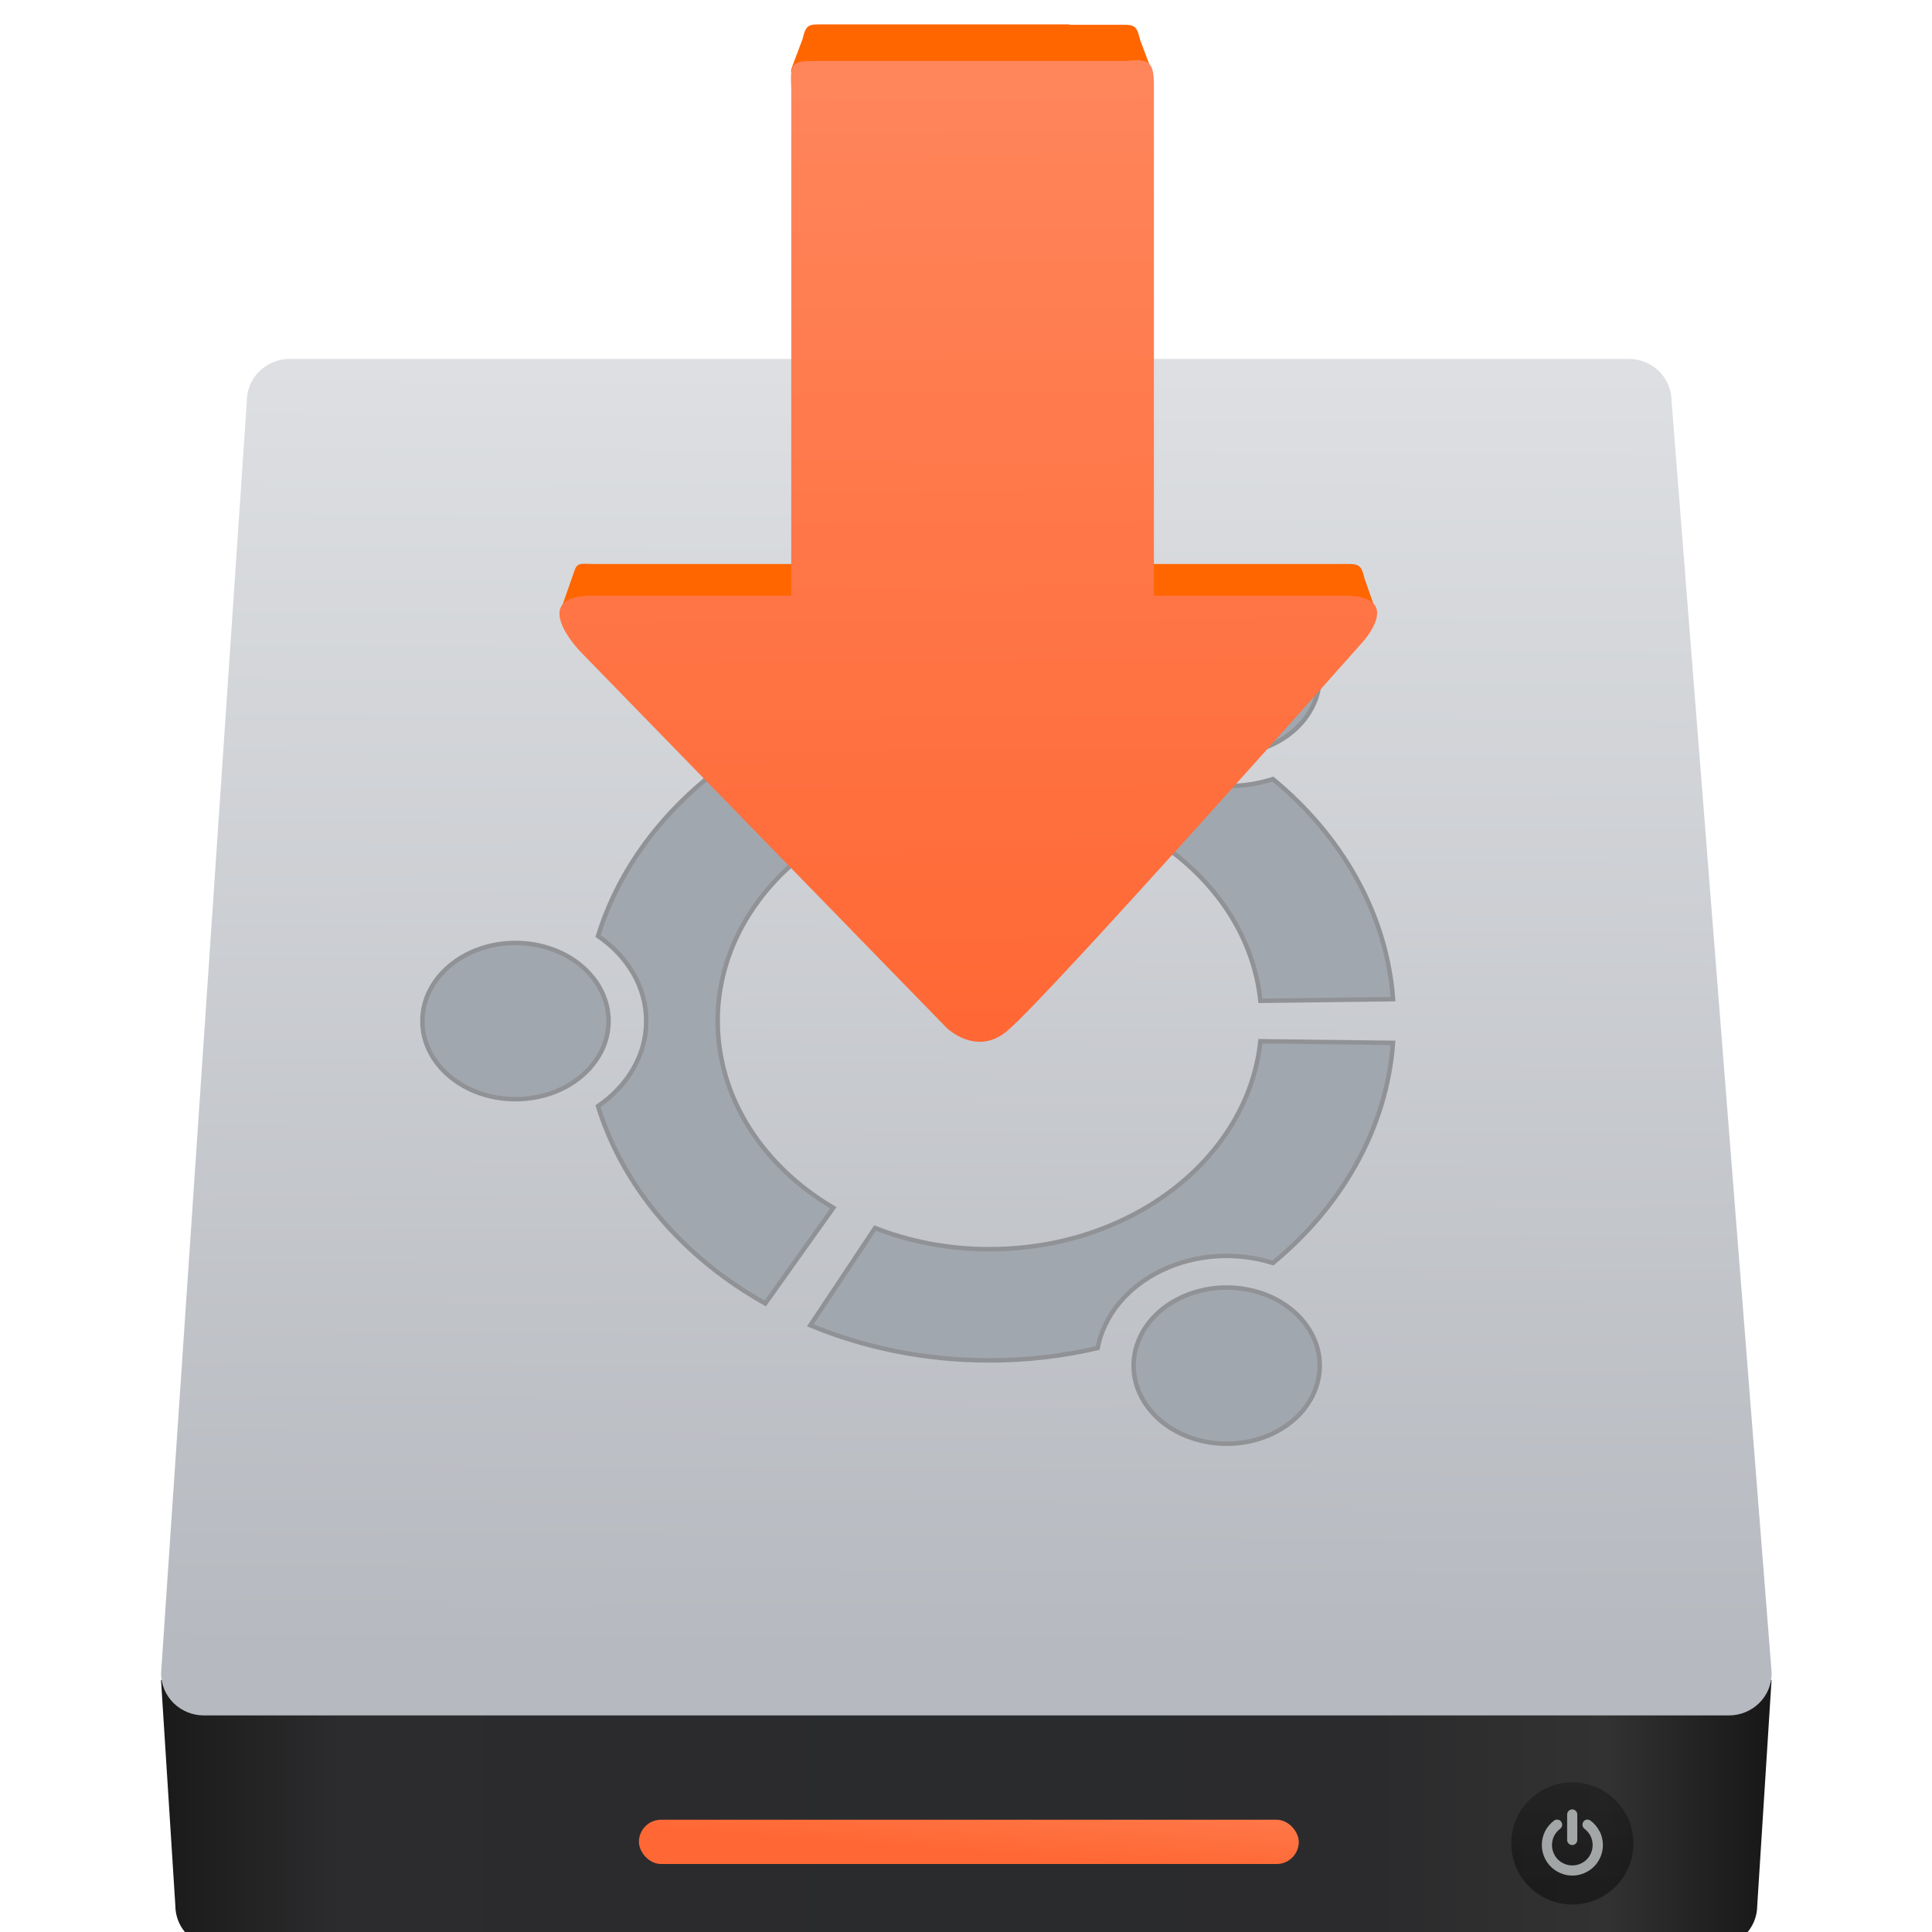 <?xml version="1.0" encoding="UTF-8" standalone="no"?>
<!-- Created with Inkscape (http://www.inkscape.org/) -->

<svg
   xmlns:osb="http://www.openswatchbook.org/uri/2009/osb"
   xmlns:dc="http://purl.org/dc/elements/1.1/"
   xmlns:cc="http://creativecommons.org/ns#"
   xmlns:rdf="http://www.w3.org/1999/02/22-rdf-syntax-ns#"
   xmlns:svg="http://www.w3.org/2000/svg"
   xmlns="http://www.w3.org/2000/svg"
   xmlns:xlink="http://www.w3.org/1999/xlink"
   xmlns:sodipodi="http://sodipodi.sourceforge.net/DTD/sodipodi-0.dtd"
   xmlns:inkscape="http://www.inkscape.org/namespaces/inkscape"
   width="48"
   height="48"
   id="svg5453"
   version="1.1"
   inkscape:version="0.91 r13725"
   sodipodi:docname="ubuntusoftware.svg">
  <defs
     id="defs5455">
    <linearGradient
       id="linearGradient8311-06">
      <stop
         id="stop8313-6"
         style="stop-color:#a9a3d4;stop-opacity:1"
         offset="0" />
      <stop
         offset="0.47"
         style="stop-color:#87baff;stop-opacity:1"
         id="stop4462" />
      <stop
         id="stop8315-2"
         style="stop-color:#89ec85;stop-opacity:1"
         offset="1" />
    </linearGradient>
    <linearGradient
       gradientUnits="userSpaceOnUse"
       y2="23.5"
       x2="47"
       y1="23.5"
       x1="0"
       id="linearGradient4460"
       xlink:href="#linearGradient8311-06"
       inkscape:collect="always" />
    <linearGradient
       id="linearGradient4915">
      <stop
         style="stop-color:#8645a3;stop-opacity:1"
         offset="0"
         id="stop4917" />
      <stop
         id="stop4919"
         offset="1"
         style="stop-color:#d164ff;stop-opacity:1" />
    </linearGradient>
    <linearGradient
       id="linearGradient3687-2">
      <stop
         id="stop3689-6"
         offset="0"
         style="stop-color:#1a1a1a;stop-opacity:1" />
      <stop
         style="stop-color:#2c2c2e;stop-opacity:1"
         offset="0.111"
         id="stop3691-8" />
      <stop
         style="stop-color:#2b2b2d;stop-opacity:1"
         offset="0.29"
         id="stop3693-8" />
      <stop
         style="stop-color:#2a2b2d;stop-opacity:1"
         offset="0.512"
         id="stop3695-4" />
      <stop
         style="stop-color:#2b2b2d;stop-opacity:1"
         offset="0.752"
         id="stop3699-86" />
      <stop
         id="stop3701-8"
         offset="0.897"
         style="stop-color:#323232;stop-opacity:1" />
      <stop
         id="stop3703-9"
         offset="1"
         style="stop-color:#171717;stop-opacity:1" />
    </linearGradient>
    <linearGradient
       id="linearGradient4642">
      <stop
         id="stop4644"
         style="stop-color:#0bac83;stop-opacity:1"
         offset="0" />
      <stop
         id="stop4646"
         style="stop-color:#13ffaf;stop-opacity:1"
         offset="1" />
    </linearGradient>
    <linearGradient
       id="linearGradient4179-7">
      <stop
         id="stop4181-2"
         style="stop-color:#e8d800;stop-opacity:1"
         offset="0" />
      <stop
         id="stop4183-1"
         style="stop-color:#feff68;stop-opacity:1"
         offset="1" />
    </linearGradient>
    <linearGradient
       id="linearGradient4422">
      <stop
         style="stop-color:#ff9300;stop-opacity:1"
         offset="0"
         id="stop4424" />
      <stop
         style="stop-color:#ffd702;stop-opacity:1"
         offset="1"
         id="stop4426" />
    </linearGradient>
    <linearGradient
       id="linearGradient8467-7">
      <stop
         offset="0"
         style="stop-color:#3ec896;stop-opacity:1"
         id="stop8469-4" />
      <stop
         offset="1"
         style="stop-color:#66d9af;stop-opacity:1"
         id="stop8471-7" />
    </linearGradient>
    <linearGradient
       id="linearGradient5845">
      <stop
         style="stop-color:#974eb7;stop-opacity:1"
         offset="0"
         id="stop5847" />
      <stop
         id="stop5849"
         offset="1"
         style="stop-color:#d164ff;stop-opacity:1" />
    </linearGradient>
    <linearGradient
       id="linearGradient4298">
      <stop
         id="stop4300"
         offset="0"
         style="stop-color:#ea3c53;stop-opacity:1" />
      <stop
         id="stop4302"
         offset="1"
         style="stop-color:#fc593d;stop-opacity:1" />
    </linearGradient>
    <linearGradient
       id="linearGradient4232">
      <stop
         style="stop-color:#3889e9;stop-opacity:1"
         offset="0"
         id="stop4234-0" />
      <stop
         style="stop-color:#5ea5fb;stop-opacity:1"
         offset="1"
         id="stop4236" />
    </linearGradient>
    <linearGradient
       id="linearGradient4290-1">
      <stop
         id="stop4292-9"
         offset="0"
         style="stop-color:#a5a5a5;stop-opacity:1;" />
      <stop
         id="stop4294-1"
         offset="1"
         style="stop-color:#f5f2f5;stop-opacity:1;" />
    </linearGradient>
    <linearGradient
       id="linearGradient8311-06-5">
      <stop
         offset="0"
         style="stop-color:#5fa3d4;stop-opacity:1"
         id="stop8313-6-2" />
      <stop
         offset="1"
         style="stop-color:#6bb9ff;stop-opacity:1"
         id="stop8315-2-7" />
    </linearGradient>
    <linearGradient
       osb:paint="gradient"
       id="linearGradient4207">
      <stop
         id="stop3371"
         offset="0"
         style="stop-color:#3498db;stop-opacity:1;" />
      <stop
         id="stop3373"
         offset="1"
         style="stop-color:#3498db;stop-opacity:0;" />
    </linearGradient>
    <filter
       id="filter3831"
       color-interpolation-filters="sRGB">
      <feGaussianBlur
         id="feGaussianBlur3833"
         stdDeviation="0.637" />
    </filter>
    <clipPath
       id="clipPath3823">
      <path
         id="path3825"
         fill="#fff"
         d="m108.81 58c-1.56 0-2.81 1.254-2.81 2.812v24.375c0 1.559 1.25 2.813 2.81 2.813h24.375c1.57 0 2.82-1.254 2.82-2.812v-24.375c0-1.559-1.25-2.813-2.81-2.813h-24.375zm7.188 4.5h10v8.75h5l-10 13.75-10-13.75h5v-8.75z" />
    </clipPath>
    <linearGradient
       id="linearGradient3812"
       y2="50.069"
       gradientUnits="userSpaceOnUse"
       x2="65.263"
       gradientTransform="matrix(0.625,0,0,0.625,78.5,32.25)"
       y1="64.205"
       x1="65.263">
      <stop
         id="stop3683"
         offset="0" />
      <stop
         id="stop3685"
         stop-opacity="0"
         offset="1" />
    </linearGradient>
    <filter
       id="filter3806"
       color-interpolation-filters="sRGB">
      <feGaussianBlur
         id="feGaussianBlur3808"
         stdDeviation="1.2" />
    </filter>
    <linearGradient
       id="linearGradient3788"
       y2="75.095"
       xlink:href="#linearGradient3737"
       gradientUnits="userSpaceOnUse"
       x2="70"
       gradientTransform="translate(0,4)"
       y1="54"
       x1="70" />
    <linearGradient
       id="linearGradient3773"
       y2="72"
       gradientUnits="userSpaceOnUse"
       x2="88"
       gradientTransform="matrix(0.938,0,0,0.938,-140.5,3.5)"
       y1="72"
       x1="56">
      <stop
         id="stop3780"
         stop-color="#499119"
         offset="0" />
      <stop
         id="stop3782"
         stop-color="#8fd625"
         offset="1" />
    </linearGradient>
    <linearGradient
       id="linearGradient3832"
       y2="50.069"
       xlink:href="#linearGradient3737"
       gradientUnits="userSpaceOnUse"
       x2="65.263"
       gradientTransform="matrix(0.625,0,0,0.625,28.5,31.25)"
       y1="64.205"
       x1="65.263" />
    <filter
       id="filter3174"
       color-interpolation-filters="sRGB">
      <feGaussianBlur
         id="feGaussianBlur3176"
         stdDeviation="1.71" />
    </filter>
    <linearGradient
       id="linearGradient3737">
      <stop
         id="stop3739"
         stop-color="#fff"
         offset="0" />
      <stop
         id="stop3741"
         stop-color="#fff"
         stop-opacity="0"
         offset="1" />
    </linearGradient>
    <linearGradient
       id="ButtonShadow"
       y2="7.016"
       gradientUnits="userSpaceOnUse"
       x2="45.448"
       gradientTransform="scale(1.006,0.994)"
       y1="92.54"
       x1="45.448">
      <stop
         id="stop3750"
         offset="0" />
      <stop
         id="stop3752"
         stop-opacity=".588"
         offset="1" />
    </linearGradient>
    <linearGradient
       id="linearGradient4422-9">
      <stop
         style="stop-color:#2971c3;stop-opacity:1"
         offset="0"
         id="stop4424-3" />
      <stop
         style="stop-color:#83bbff;stop-opacity:1"
         offset="1"
         id="stop4426-1" />
    </linearGradient>
    <linearGradient
       id="linearGradient5263-00">
      <stop
         offset="0"
         style="stop-color:#ffffff;stop-opacity:0"
         id="stop5265-5" />
      <stop
         offset="1"
         style="stop-color:#d5edff;stop-opacity:1"
         id="stop5267-8" />
    </linearGradient>
    <linearGradient
       gradientTransform="matrix(0.296,0,0,0.291,-2.301,1012.731)"
       y2="107.361"
       x2="122.719"
       y1="107.361"
       x1="10.094"
       gradientUnits="userSpaceOnUse"
       id="linearGradient4197-0"
       xlink:href="#linearGradient3687-2"
       inkscape:collect="always" />
    <linearGradient
       gradientUnits="userSpaceOnUse"
       y2="518.407"
       x2="449.549"
       y1="540.746"
       x1="449.428"
       id="linearGradient4998"
       xlink:href="#linearGradient4992"
       inkscape:collect="always"
       gradientTransform="matrix(1.191,0,0,1.191,-518.578,396.642)" />
    <linearGradient
       id="linearGradient4992"
       inkscape:collect="always">
      <stop
         id="stop4994"
         offset="0"
         style="stop-color:#b6b9bf;stop-opacity:1" />
      <stop
         id="stop4996"
         offset="1"
         style="stop-color:#dddfe2;stop-opacity:1" />
    </linearGradient>
    <linearGradient
       gradientTransform="matrix(0.602,0,0,1.191,-253.558,396.705)"
       gradientUnits="userSpaceOnUse"
       y2="541.286"
       x2="451.13"
       y1="544.15"
       x1="451.021"
       id="linearGradient4735"
       xlink:href="#linearGradient4501"
       inkscape:collect="always" />
    <linearGradient
       gradientTransform="matrix(1.191,0,0,1.191,-526.535,394.251)"
       gradientUnits="userSpaceOnUse"
       y2="544.724"
       x2="467.175"
       y1="546.847"
       x1="467.175"
       id="linearGradient4963"
       xlink:href="#linearGradient4957"
       inkscape:collect="always" />
    <linearGradient
       id="linearGradient4957"
       inkscape:collect="always">
      <stop
         id="stop4959"
         offset="0"
         style="stop-color:#040404;stop-opacity:1" />
      <stop
         id="stop4961"
         offset="1"
         style="stop-color:#121212;stop-opacity:0.908" />
    </linearGradient>
    <linearGradient
       inkscape:collect="always"
       xlink:href="#linearGradient4501"
       id="linearGradient4217"
       x1="13.681"
       y1="76.275"
       x2="12.928"
       y2="-23.014"
       gradientUnits="userSpaceOnUse"
       gradientTransform="matrix(0.305,0,0,0.305,13.537,1004.415)" />
    <linearGradient
       id="linearGradient4303"
       inkscape:collect="always">
      <stop
         id="stop4305"
         offset="0"
         style="stop-color:#989a9b;stop-opacity:1" />
      <stop
         id="stop4307"
         offset="1"
         style="stop-color:#f6f6f7;stop-opacity:1" />
    </linearGradient>
    <clipPath
       id="clipPath4458-7">
      <path
         d="m 69.626,12.145 -0.052,0 c -22.727,-0.292 -46.472,4.077 -46.709,4.122 -2.424,0.451 -4.946,2.974 -5.397,5.397 -0.044,0.237 -4.414,23.983 -4.122,46.71 -0.292,22.777 4.078,46.523 4.122,46.761 0.451,2.423 2.974,4.945 5.398,5.398 0.237,0.044 23.982,4.413 46.709,4.121 22.779,0.292 46.524,-4.077 46.761,-4.121 2.423,-0.452 4.946,-2.976 5.398,-5.399 0.044,-0.236 4.413,-23.981 4.121,-46.709 0.292,-22.777 -4.077,-46.523 -4.121,-46.761 -0.453,-2.423 -2.976,-4.946 -5.398,-5.397 -0.238,-0.045 -23.984,-4.414 -46.71,-4.122 z"
         id="use4460-2"
         inkscape:connector-curvature="0"
         style="fill:url(#linearGradient3441);fill-opacity:1" />
    </clipPath>
    <linearGradient
       y2="1044.38"
       x2="13.377"
       y1="1044.38"
       x1="2.353"
       gradientUnits="userSpaceOnUse"
       id="linearGradient3441"
       xlink:href="#linearGradient4303"
       inkscape:collect="always" />
    <filter
       id="filter3653"
       style="color-interpolation-filters:sRGB;"
       inkscape:menu-tooltip="Blend an image with its hue opposite"
       inkscape:menu="Color"
       inkscape:label="Blend Opposites">
      <feColorMatrix
         id="feColorMatrix3655"
         in="SourceGraphic"
         result="fbSourceGraphic"
         values="180"
         type="hueRotate" />
      <feColorMatrix
         id="feColorMatrix3657"
         result="result1"
         in="SourceGraphic"
         values="1 0 0 0 0 0 1 0 0 0 0 0 1 0 0 -0.212 -0.715 -0.072 1 0 " />
      <feColorMatrix
         id="feColorMatrix3659"
         values="0"
         type="hueRotate" />
      <feColorMatrix
         id="feColorMatrix3661"
         result="result3"
         values="1 0 0 0 0 0 1 0 0 0 0 0 1 0 0 0 0 0 1 0 " />
      <feComposite
         id="feComposite3663"
         operator="atop"
         result="result6"
         in2="result3" />
      <feComposite
         id="feComposite3665"
         result="result4"
         in="result6"
         k3="0.5"
         k1="0.5"
         k2="0.5"
         operator="arithmetic"
         in2="result6" />
      <feBlend
         id="feBlend3667"
         in="result4"
         result="result2"
         mode="normal"
         in2="fbSourceGraphic" />
      <feComposite
         id="feComposite3669"
         result="result5"
         k2="1"
         operator="arithmetic"
         in2="result2" />
      <feComposite
         id="feComposite3671"
         result="result5"
         operator="in"
         in2="SourceGraphic" />
    </filter>
    <filter
       id="filter3673"
       inkscape:label="Greyscale"
       style="color-interpolation-filters:sRGB;">
      <feColorMatrix
         id="feColorMatrix3675"
         values="0.21 0.72 0.072 0 0 0.21 0.72 0.072 0 0 0.21 0.72 0.072 0 0 0 0 0 1 0 " />
    </filter>
    <linearGradient
       gradientTransform="matrix(1.429,0,0,1.429,-646.531,239.911)"
       inkscape:collect="always"
       xlink:href="#linearGradient4232"
       id="linearGradient3426"
       x1="399.571"
       y1="545.798"
       x2="399.571"
       y2="517.798"
       gradientUnits="userSpaceOnUse" />
    <style
       type="text/css"
       id="current-color-scheme">.ColorScheme-Text {
        color:#31363b;
      }
      .ColorScheme-Background{
        color:#eff0f1;
      }
      .ColorScheme-ViewText {
        color:#31363b;
      }
      .ColorScheme-ViewBackground{
        color:#fcfcfc;
      }
      .ColorScheme-ViewHover {
        color:#3daee9;
      }
      .ColorScheme-ViewFocus{
        color:#3daee9;
      }
      .ColorScheme-ButtonText {
        color:#31363b;
      }
      .ColorScheme-ButtonBackground{
        color:#eff0f1;
      }
      .ColorScheme-ButtonHover {
        color:#3daee9;
      }
      .ColorScheme-ButtonFocus{
        color:#3daee9;
      }</style>
    <style
       type="text/css"
       id="current-color-scheme-8">.ColorScheme-Text {
        color:#31363b;
      }
      .ColorScheme-Background{
        color:#eff0f1;
      }
      .ColorScheme-ViewText {
        color:#31363b;
      }
      .ColorScheme-ViewBackground{
        color:#fcfcfc;
      }
      .ColorScheme-ViewHover {
        color:#3daee9;
      }
      .ColorScheme-ViewFocus{
        color:#3daee9;
      }
      .ColorScheme-ButtonText {
        color:#31363b;
      }
      .ColorScheme-ButtonBackground{
        color:#eff0f1;
      }
      .ColorScheme-ButtonHover {
        color:#3daee9;
      }
      .ColorScheme-ButtonFocus{
        color:#3daee9;
      }</style>
    <style
       type="text/css"
       id="current-color-scheme-7">.ColorScheme-Text {
        color:#31363b;
      }
      .ColorScheme-Background{
        color:#eff0f1;
      }
      .ColorScheme-ViewText {
        color:#31363b;
      }
      .ColorScheme-ViewBackground{
        color:#fcfcfc;
      }
      .ColorScheme-ViewHover {
        color:#3daee9;
      }
      .ColorScheme-ViewFocus{
        color:#3daee9;
      }
      .ColorScheme-ButtonText {
        color:#31363b;
      }
      .ColorScheme-ButtonBackground{
        color:#eff0f1;
      }
      .ColorScheme-ButtonHover {
        color:#3daee9;
      }
      .ColorScheme-ButtonFocus{
        color:#3daee9;
      }</style>
    <linearGradient
       id="linearGradient4501">
      <stop
         style="stop-color:#ff6835;stop-opacity:1"
         offset="0"
         id="stop4503" />
      <stop
         style="stop-color:#ff956f;stop-opacity:1"
         offset="1"
         id="stop4505" />
    </linearGradient>
  </defs>
  <sodipodi:namedview
     id="base"
     pagecolor="#5a5a5a"
     bordercolor="#666666"
     borderopacity="1.0"
     inkscape:pageopacity="0"
     inkscape:pageshadow="2"
     inkscape:zoom="4.4599999"
     inkscape:cx="4.2390589"
     inkscape:cy="12.969593"
     inkscape:document-units="px"
     inkscape:current-layer="g4312"
     showgrid="false"
     fit-margin-top="0"
     fit-margin-left="0"
     fit-margin-right="0"
     fit-margin-bottom="0"
     inkscape:window-width="683"
     inkscape:window-height="711"
     inkscape:window-x="683"
     inkscape:window-y="27"
     inkscape:window-maximized="0"
     inkscape:showpageshadow="false"
     borderlayer="true"
     showguides="false"
     showborder="false">
    <inkscape:grid
       type="xygrid"
       id="grid4063" />
    <sodipodi:guide
       position="1.1650391e-05,48"
       orientation="4,0"
       id="guide4146" />
    <sodipodi:guide
       position="1.1650391e-05,44"
       orientation="0,48"
       id="guide4148" />
    <sodipodi:guide
       position="48,44"
       orientation="-4,0"
       id="guide4150" />
    <sodipodi:guide
       position="48,48"
       orientation="0,-48"
       id="guide4152" />
    <sodipodi:guide
       position="1.1650391e-05,4"
       orientation="4,0"
       id="guide4154" />
    <sodipodi:guide
       position="1.1650391e-05,2.6367188e-05"
       orientation="0,48"
       id="guide4156" />
    <sodipodi:guide
       position="48,2.6367188e-05"
       orientation="-4,0"
       id="guide4158" />
    <sodipodi:guide
       position="48,4"
       orientation="0,-48"
       id="guide4160" />
    <sodipodi:guide
       position="48,48"
       orientation="0,-4"
       id="guide4162" />
    <sodipodi:guide
       position="44,48"
       orientation="48,0"
       id="guide4164" />
    <sodipodi:guide
       position="44,2.6367188e-05"
       orientation="0,4"
       id="guide4166" />
    <sodipodi:guide
       position="48,2.6367188e-05"
       orientation="-48,0"
       id="guide4168" />
    <sodipodi:guide
       position="4,48"
       orientation="0,-4"
       id="guide4170" />
    <sodipodi:guide
       position="4.2167969e-05,48"
       orientation="48,0"
       id="guide4172" />
    <sodipodi:guide
       position="4.2167969e-05,2.6367188e-05"
       orientation="0,4"
       id="guide4174" />
    <sodipodi:guide
       position="4,2.6367188e-05"
       orientation="-48,0"
       id="guide4176" />
    <sodipodi:guide
       position="20,30"
       orientation="40,0"
       id="guide4153" />
    <sodipodi:guide
       position="20,4"
       orientation="0,8"
       id="guide4155" />
    <sodipodi:guide
       position="25,30"
       orientation="-40,0"
       id="guide4157" />
    <sodipodi:guide
       position="28,44"
       orientation="0,-8"
       id="guide4159" />
    <sodipodi:guide
       position="22,11"
       orientation="5,0"
       id="guide4342" />
  </sodipodi:namedview>
  <g
     inkscape:label="Capa 1"
     inkscape:groupmode="layer"
     id="layer1"
     transform="translate(-384.571,-499.798)">
    <g
       transform="translate(392.244,-502.517)"
       id="layer1-4"
       inkscape:label="Layer 1">
      <g
         transform="matrix(1.139,0,0,1.139,-3.456,-142.803)"
         id="g4413"
         style="stroke-width:1.317;stroke-miterlimit:4;stroke-dasharray:none">
        <g
           id="g4312"
           transform="matrix(1.054,0,0,1.054,-0.913,-55.412)">
          <g
             transform="matrix(0.833,0,0,0.833,-408.281,587.902)"
             id="layer1-0"
             inkscape:label="Capa 1">
            <g
               transform="matrix(1.112,0,0,1.112,-46.055,-58.718)"
               id="g4338-1">
              <g
                 transform="matrix(0.84,0,0,0.84,94.723,341.972)"
                 id="g4340-3">
                <g
                   transform="matrix(1.017,0,0,1.017,-5.048,-3.836)"
                   id="g4414" />
                <g
                   id="g4304" />
                <g
                   id="g4306" />
                <g
                   id="g4308" />
                <g
                   id="g4310" />
                <g
                   id="g4312-3" />
                <g
                   id="g4314" />
                <g
                   id="g4316" />
                <g
                   id="g4318" />
                <g
                   id="g4320" />
                <g
                   id="g4322" />
                <g
                   id="g4324" />
                <g
                   id="g4326" />
                <g
                   id="g4328-3" />
                <g
                   id="g4330-0" />
                <g
                   id="g4332-2" />
              </g>
            </g>
          </g>
          <g
             id="g3513">
            <g
               id="g3546">
              <g
                 id="g3529"
                 style="stroke-width:1.317;stroke-miterlimit:4;stroke-dasharray:none"
                 transform="translate(3.8083778e-8,1.405251e-5)">
                <path
                   inkscape:connector-curvature="0"
                   style="fill:url(#linearGradient4197-0);fill-opacity:1;stroke:none"
                   d="m 0.686,1041.205 0.296,4.664 c 0,0.484 0.396,0.873 0.888,0.873 l 30.962,0 c 0.492,0 0.888,-0.389 0.888,-0.873 l 0.296,-4.664 -33.329,0 z"
                   id="rect3001-6"
                   sodipodi:nodetypes="ccccccc" />
                <g
                   id="g3522">
                  <rect
                     ry="0.458"
                     y="1044.096"
                     x="10.576"
                     height="0.916"
                     width="13.656"
                     id="rect4727-3"
                     style="opacity:1;fill:url(#linearGradient4735);fill-opacity:1.0;stroke:none;stroke-width:0.2;stroke-linecap:round;stroke-linejoin:round;stroke-miterlimit:4;stroke-dasharray:none;stroke-opacity:1" />
                  <g
                     id="g3517">
                    <ellipse
                       ry="1.264"
                       rx="1.264"
                       cy="1044.586"
                       cx="29.894"
                       id="path4955"
                       style="opacity:0.452;fill:url(#linearGradient4963);fill-opacity:1;stroke:none;stroke-width:1.7;stroke-linecap:round;stroke-linejoin:round;stroke-miterlimit:4;stroke-dasharray:none;stroke-opacity:1" />
                    <path
                       d="m 29.891,1044.619 c 0.029,0 0.053,-0.01 0.074,-0.031 0.021,-0.021 0.031,-0.046 0.031,-0.074 l 0,-0.527 c 0,-0.028 -0.01,-0.053 -0.031,-0.074 -0.021,-0.021 -0.046,-0.031 -0.074,-0.031 -0.029,0 -0.053,0.01 -0.074,0.031 -0.021,0.021 -0.031,0.046 -0.031,0.074 l 0,0.527 c 0,0.028 0.01,0.053 0.031,0.074 0.021,0.021 0.046,0.031 0.074,0.031 l 0,0 z"
                       id="path955"
                       inkscape:connector-curvature="0"
                       style="opacity:0.668;fill:#e3e8ea;fill-opacity:1" />
                    <path
                       d="m 30.457,1044.337 c -0.044,-0.088 -0.106,-0.162 -0.186,-0.222 -0.023,-0.017 -0.049,-0.024 -0.078,-0.021 -0.029,0 -0.052,0.018 -0.069,0.041 -0.018,0.023 -0.024,0.049 -0.02,0.078 0.004,0.029 0.018,0.052 0.041,0.07 0.054,0.041 0.095,0.09 0.125,0.149 0.029,0.059 0.044,0.121 0.044,0.188 0,0.057 -0.011,0.112 -0.033,0.163 -0.022,0.052 -0.052,0.097 -0.09,0.135 -0.038,0.038 -0.083,0.068 -0.135,0.09 -0.052,0.022 -0.106,0.033 -0.163,0.033 -0.057,0 -0.112,-0.011 -0.163,-0.033 -0.052,-0.022 -0.097,-0.052 -0.135,-0.09 -0.038,-0.038 -0.068,-0.083 -0.09,-0.135 -0.022,-0.052 -0.033,-0.106 -0.033,-0.163 0,-0.066 0.015,-0.129 0.044,-0.188 0.029,-0.059 0.071,-0.108 0.125,-0.149 0.023,-0.018 0.037,-0.041 0.041,-0.07 0.004,-0.029 -0.003,-0.055 -0.02,-0.078 -0.017,-0.024 -0.04,-0.037 -0.069,-0.041 -0.029,-0 -0.055,0 -0.079,0.021 -0.08,0.06 -0.142,0.134 -0.186,0.222 -0.044,0.088 -0.066,0.182 -0.066,0.282 0,0.086 0.017,0.167 0.05,0.245 0.033,0.078 0.078,0.145 0.135,0.202 0.057,0.056 0.124,0.102 0.202,0.135 0.078,0.034 0.16,0.05 0.245,0.05 0.086,0 0.167,-0.017 0.245,-0.05 0.078,-0.034 0.145,-0.079 0.202,-0.135 0.057,-0.057 0.102,-0.124 0.135,-0.202 0.033,-0.078 0.05,-0.16 0.05,-0.245 0,-0.1 -0.022,-0.194 -0.066,-0.282 l 0,0 z"
                       id="path957"
                       inkscape:connector-curvature="0"
                       style="opacity:0.668;fill:#e3e8ea;fill-opacity:1" />
                  </g>
                </g>
              </g>
              <path
                 inkscape:connector-curvature="0"
                 style="fill:url(#linearGradient4998);fill-opacity:1;stroke:none"
                 d="m 3.351,1013.864 27.708,0 c 0.492,0 0.888,0.389 0.888,0.873 l 2.072,26.327 c 0,0.484 -0.396,0.873 -0.888,0.873 l -31.556,0 c -0.492,0 -0.888,-0.389 -0.888,-0.873 l 1.775,-26.327 c 0,-0.484 0.396,-0.873 0.888,-0.873 z"
                 id="path3778-6"
                 sodipodi:nodetypes="ccccccccc" />
            </g>
            <path
               inkscape:connector-curvature="0"
               style="fill:#a1a7ae;fill-opacity:1;fill-rule:nonzero;stroke:#909296;stroke-width:0.092;stroke-miterlimit:4;stroke-dasharray:none;stroke-opacity:1"
               d="m 21.777,1021.835 c 0.921,0.447 2.099,0.182 2.631,-0.591 0.532,-0.773 0.217,-1.762 -0.705,-2.208 -0.921,-0.446 -2.099,-0.181 -2.631,0.592 -0.532,0.773 -0.216,1.761 0.705,2.208 z m -3.943,10.454 c -0.847,0 -1.65,-0.158 -2.371,-0.439 l -1.339,2.013 c 1.118,0.465 2.377,0.727 3.709,0.727 0.775,0 1.524,-0.09 2.236,-0.256 0.126,-0.649 0.585,-1.248 1.318,-1.603 0.731,-0.354 1.577,-0.389 2.31,-0.157 1.425,-1.175 2.351,-2.775 2.486,-4.556 l -2.746,-0.034 c -0.253,2.413 -2.664,4.304 -5.604,4.304 z m 0,-9.445 c 2.94,0 5.352,1.892 5.604,4.304 l 2.746,-0.034 c -0.135,-1.781 -1.062,-3.38 -2.487,-4.555 -0.732,0.232 -1.579,0.197 -2.31,-0.157 -0.732,-0.355 -1.192,-0.953 -1.318,-1.603 -0.712,-0.165 -1.461,-0.256 -2.236,-0.256 -1.332,0 -2.591,0.263 -3.709,0.727 l 1.339,2.013 c 0.721,-0.281 1.523,-0.439 2.371,-0.439 z m -5.628,4.723 c 0,-1.598 0.946,-3.009 2.393,-3.863 l -1.408,-1.98 c -1.686,0.945 -2.94,2.39 -3.461,4.083 0.609,0.416 0.997,1.05 0.997,1.761 0,0.711 -0.389,1.344 -0.997,1.76 0.521,1.693 1.775,3.138 3.461,4.083 l 1.409,-1.98 c -1.447,-0.854 -2.393,-2.266 -2.393,-3.864 z m 9.571,5.731 c -0.921,0.446 -1.237,1.435 -0.705,2.208 0.532,0.773 1.71,1.038 2.631,0.592 0.921,-0.446 1.237,-1.435 0.705,-2.208 -0.532,-0.773 -1.71,-1.038 -2.631,-0.592 z m -13.755,-7.348 c -1.064,0 -1.927,0.724 -1.927,1.617 0,0.893 0.862,1.617 1.927,1.617 1.064,0 1.926,-0.724 1.926,-1.617 0,-0.893 -0.862,-1.617 -1.926,-1.617"
               id="circle-of-friends" />
          </g>
          <g
             id="g3508">
            <path
               id="path4836-7-8-2"
               transform="matrix(0.833,0,0,0.833,-2.647,1006.841)"
               d="M 14.75 13.525 C 14.416 13.525 14.336 13.467 14.252 13.752 L 14.02 14.414 C 13.847 14.902 13.93 14.799 14.434 14.799 L 22.055 14.746 L 20.832 13.525 L 14.75 13.525 z M 27.273 13.525 L 26.051 14.746 L 33.623 14.799 C 34.082 14.782 34.277 14.953 34.107 14.473 L 33.904 13.895 C 33.811 13.501 33.749 13.525 33.314 13.525 L 27.273 13.525 z "
               style="fill:#ff6600;fill-opacity:1;fill-rule:evenodd;stroke:none;stroke-width:67.685px;stroke-linecap:butt;stroke-linejoin:miter;stroke-opacity:1" />
            <path
               id="path4836-7-2-9"
               transform="matrix(0.833,0,0,0.833,-2.647,1006.841)"
               d="M 20.525 0.119 C 20.091 0.119 20.031 0.095 19.938 0.488 L 19.732 1.035 C 19.609 1.363 19.593 1.355 19.959 1.34 L 20.482 1.34 L 20.473 1.35 L 28.303 1.35 C 28.669 1.365 28.653 1.373 28.529 1.045 L 28.324 0.498 C 28.231 0.104 28.171 0.129 27.736 0.129 L 26.576 0.129 L 26.566 0.119 L 20.525 0.119 z "
               style="fill:#ff6600;fill-opacity:1;fill-rule:evenodd;stroke:none;stroke-width:67.685px;stroke-linecap:butt;stroke-linejoin:miter;stroke-opacity:1" />
            <path
               inkscape:connector-curvature="0"
               d="m 16.938,1027.701 -7.574,-7.78 c 0,0 -1.123,-1.158 0.25,-1.158 l 4.115,0 0,-1.348 0,-9.133 c -0.027,-0.542 0.003,-0.588 0.531,-0.585 l 6.412,0 c 0.456,-0.051 0.562,0.015 0.562,0.498 l 0,9.154 0,1.414 3.939,0 c 1.269,0 0.374,0.968 0.374,0.968 0,0 -6.444,7.272 -7.343,8.035 -0.647,0.553 -1.267,-0.065 -1.267,-0.065 z"
               id="path7-8"
               sodipodi:nodetypes="ccsccccccccsccc"
               style="fill:url(#linearGradient4217);fill-opacity:1" />
          </g>
          <circle
             style="opacity:1;fill:url(#linearGradient3426);fill-opacity:1;stroke:none;stroke-width:1.3;stroke-miterlimit:4;stroke-dasharray:none;stroke-dashoffset:0;stroke-opacity:1"
             id="ellipse4233"
             cx="-74.285"
             cy="999.625"
             r="0" />
        </g>
      </g>
      <g
         style="fill:url(#linearGradient4460);fill-opacity:1"
         transform="matrix(0.488,0,0,0.488,21.357,1026.898)"
         id="g3" />
    </g>
  </g>
  <style
     id="style26"
     type="text/css">
	.specularity {opacity:0.5;}
	.low-specularity {opacity:0.25;}
	.full-specularity {opacity:1;}
	.black {fill:#000000;}
	.white {fill:#ffffff;}
	.outline-big {stroke-width:16;stroke:none;opacity:0.1;fill:none;}
	.outline-small {stroke-width:8;stroke:none;opacity:0.2;fill:none;}
	.stroke-highlight {fill:none;stroke:none;opacity:0.2;}
       	.base-shadow 	{fill:black;opacity:75;}
	</style>
  <style
     id="style26-7"
     type="text/css">
	.specularity {opacity:0.5;}
	.low-specularity {opacity:0.25;}
	.full-specularity {opacity:1;}
	.black {fill:#000000;}
	.white {fill:#ffffff;}
	.outline-big {stroke-width:16;stroke:none;opacity:0.1;fill:none;}
	.outline-small {stroke-width:8;stroke:none;opacity:0.2;fill:none;}
	.stroke-highlight {fill:none;stroke:none;opacity:0.2;}
       	.base-shadow 	{fill:black;opacity:75;}
	</style>
  <style
     type="text/css"
     id="style26-9">
	.specularity {opacity:0.5;}
	.low-specularity {opacity:0.25;}
	.full-specularity {opacity:1;}
	.black {fill:#000000;}
	.white {fill:#ffffff;}
	.outline-big {stroke-width:16;stroke:none;opacity:0.1;fill:none;}
	.outline-small {stroke-width:8;stroke:none;opacity:0.2;fill:none;}
	.stroke-highlight {fill:none;stroke:none;opacity:0.2;}
       	.base-shadow 	{fill:black;opacity:75;}
	</style>
</svg>
